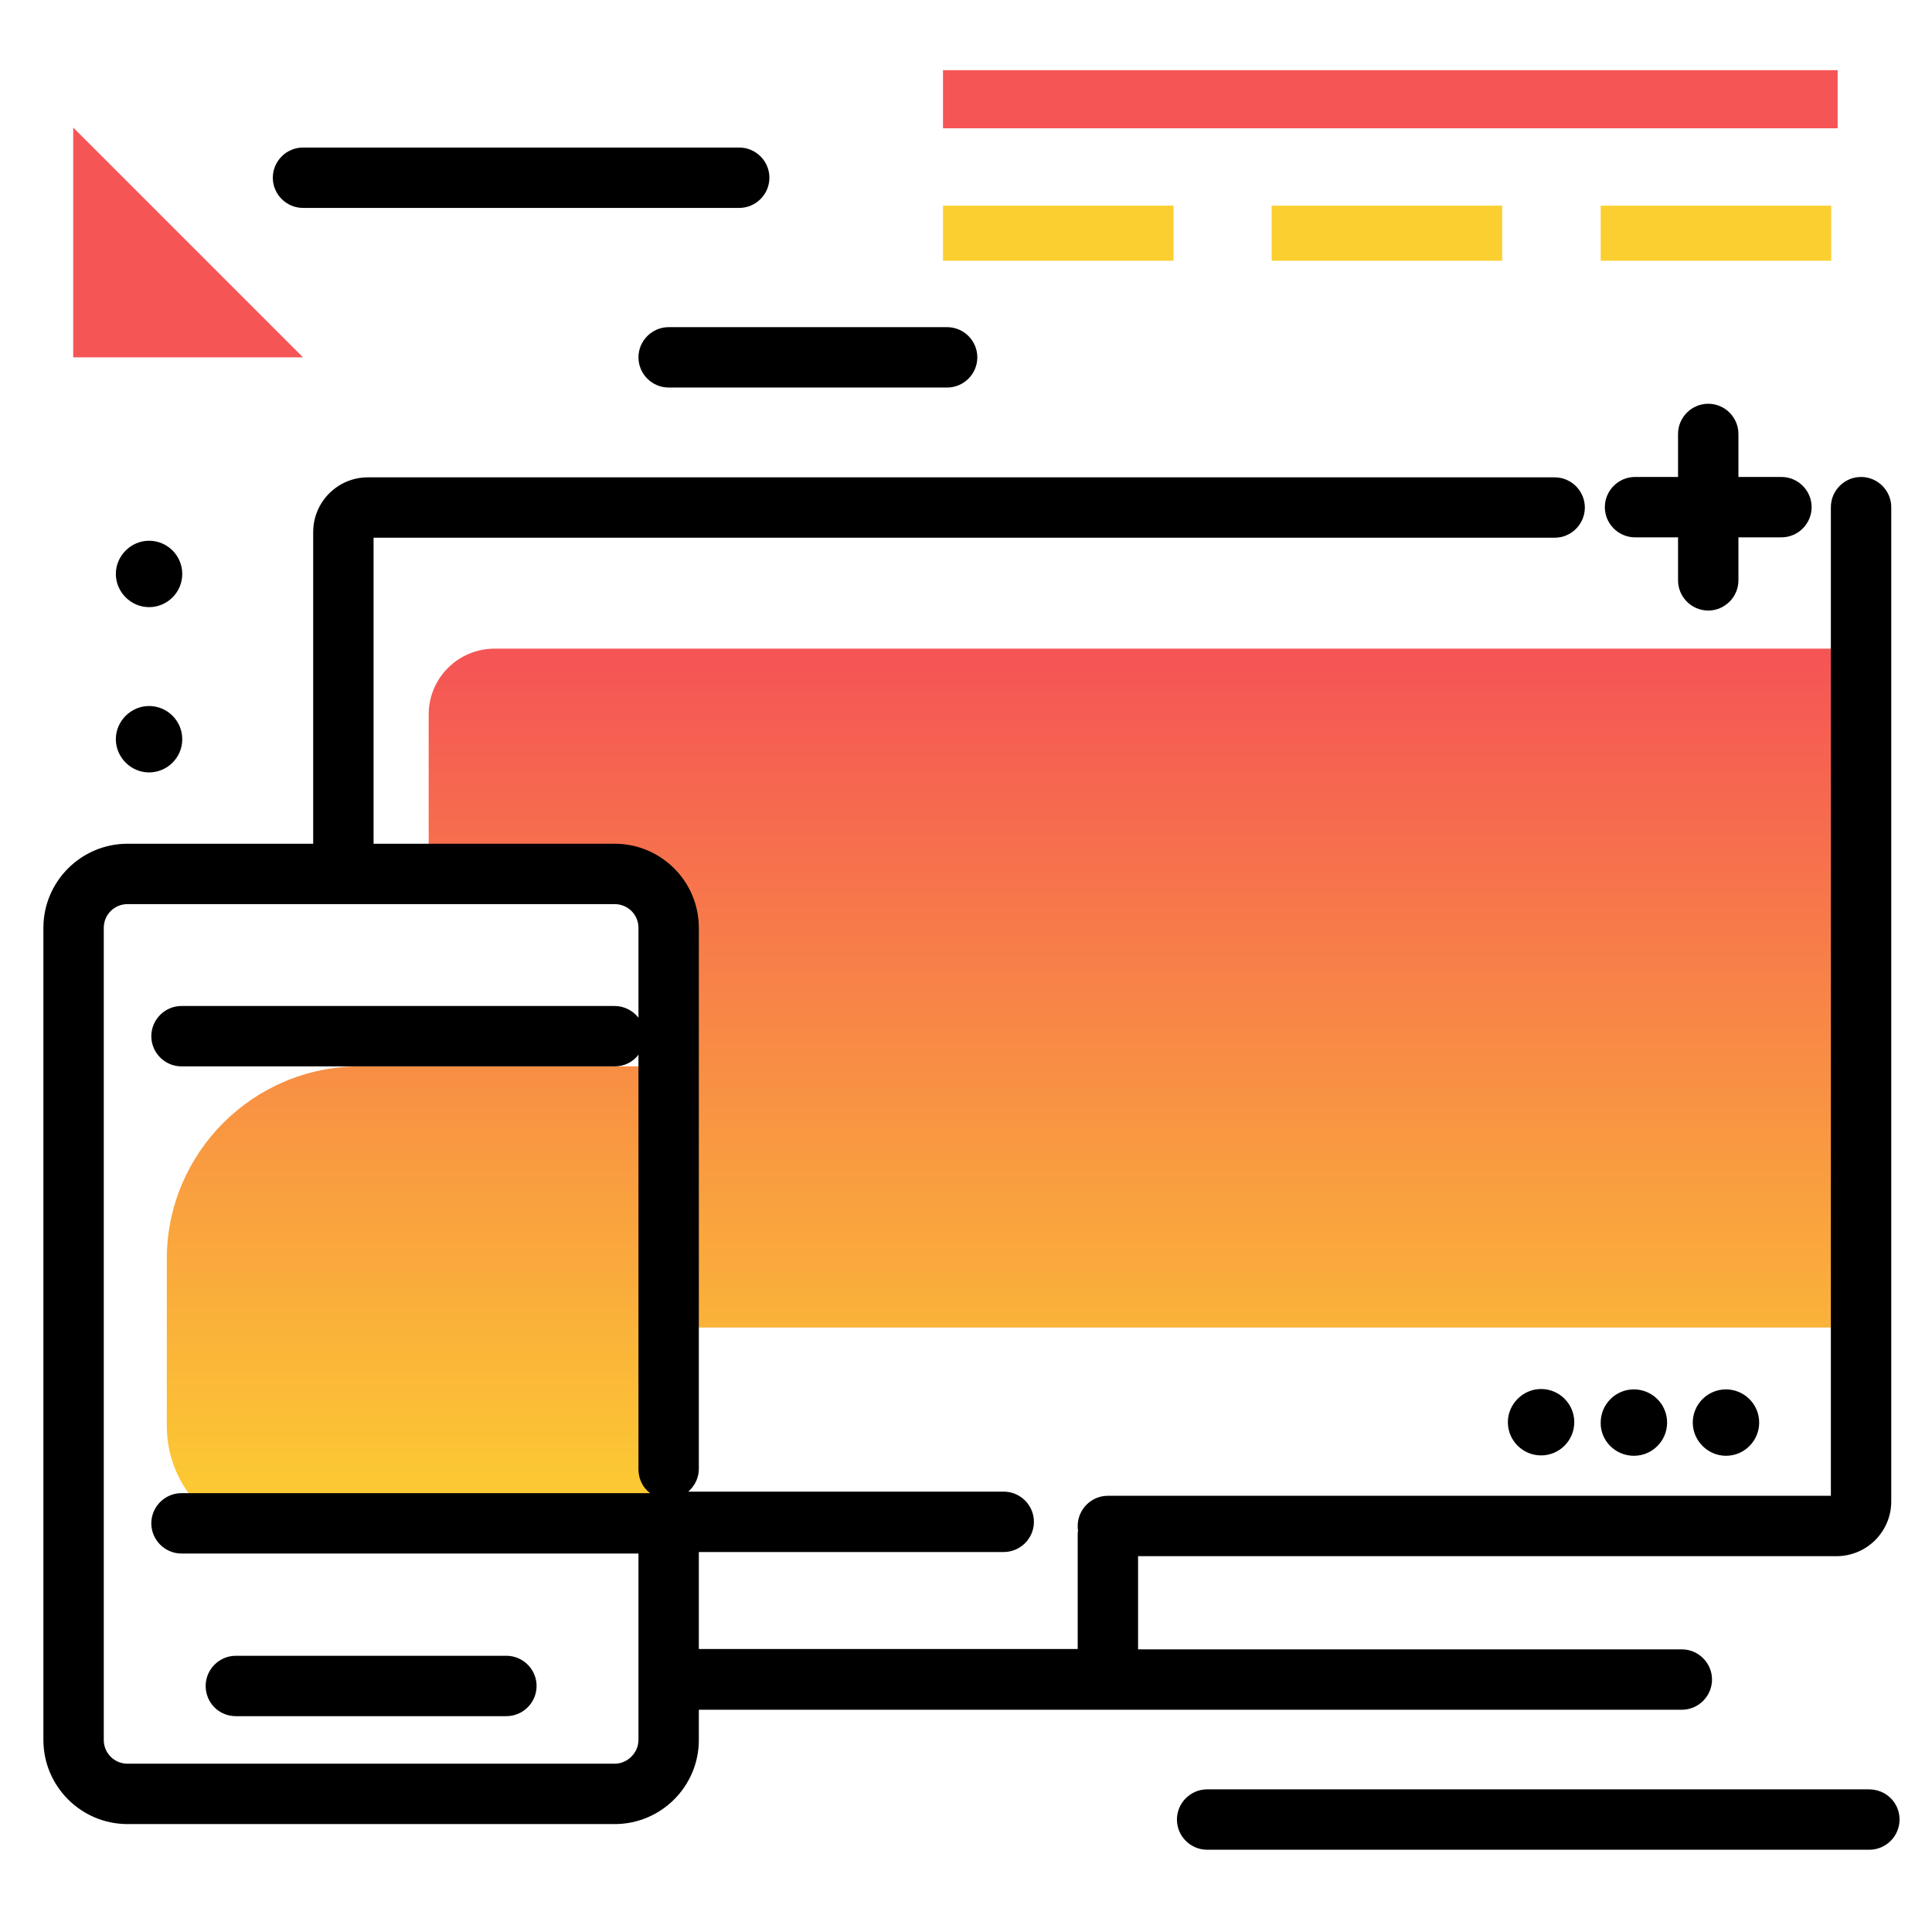 <svg version="1.1" id="Layer_1" xmlns="http://www.w3.org/2000/svg" xmlns:xlink="http://www.w3.org/1999/xlink" x="0px" y="0px" viewBox="0 0 512 512" enable-background="new 0 0 512 512" xml:space="preserve">
<linearGradient id="SVGID_1_" gradientUnits="userSpaceOnUse" x1="266.383" y1="406.379" x2="266.383" y2="174.942" class="gradient-element">
	<stop offset="0" class="primary-color-gradient" style="stop-color: #FCCF31"></stop>
	<stop offset="1" class="secondary-color-gradient" style="stop-color: #F55555"></stop>
</linearGradient>
<path fill="url(#SVGID_1_)" d="M488.6,171.9v179.9H177.2v56.4H74.5c-16.8,0-30.3-13.6-30.3-30.3v-44.2c0-28.2,22.9-51.1,51.1-51.1
	h82v-31.4c0-10.8-8.8-19.6-19.6-19.6h-44.1v-42.2c0-9.7,7.8-17.5,17.5-17.5H488.6z"></path>
<path d="M493.2,126.4c-4.4,0-8,3.6-8,8v262H293.6c-4.4,0-8,3.6-8,8c0,0.4,0,0.8,0.1,1.2c-0.1,0.4-0.1,0.8-0.1,1.2v30.2H185.2v-25.7
	H266c4.4,0,8-3.6,8-8s-3.6-8-8-8h-83.6c1.7-1.5,2.8-3.6,2.8-6.1V245.9c0-12.3-10-22.3-22.3-22.3H99v-81.1h313c4.4,0,8-3.6,8-8
	s-3.6-8-8-8H97.5c-8,0-14.5,6.5-14.5,14.5v82.6H33.8c-12.3,0-22.3,10-22.3,22.3v215.2c0,12.3,10,22.3,22.3,22.3h129.1
	c12.3,0,22.3-10,22.3-22.3v-8h260.5c4.4,0,8-3.6,8-8s-3.6-8-8-8H301.6v-24.7h185.1c8,0,14.5-6.5,14.5-14.5V134.4
	C501.2,130,497.6,126.4,493.2,126.4z M169.2,461.1c0,3.4-2.9,6.3-6.3,6.3H33.8c-3.5,0-6.3-2.8-6.3-6.3V245.9c0-3.5,2.8-6.3,6.3-6.3
	h129.1c3.5,0,6.3,2.8,6.3,6.3v23.8c-1.5-1.9-3.8-3.1-6.3-3.1H48.1c-4.4,0-8,3.6-8,8s3.6,8,8,8h114.8c2.6,0,4.9-1.2,6.3-3.1v109.9
	c0,2.6,1.2,4.9,3.1,6.3H48.1c-4.4,0-8,3.6-8,8s3.6,8,8,8h121.1V461.1z M399.6,376.9c0,4.9,4,8.8,8.8,8.8c4.9,0,8.8-4,8.8-8.8
	c0-4.9-4-8.8-8.8-8.8C403.6,368.1,399.6,372.1,399.6,376.9z M433,385.8c4.9,0,8.8-4,8.8-8.8c0-4.9-4-8.8-8.8-8.8
	c-4.9,0-8.8,4-8.8,8.8C424.1,381.8,428.1,385.8,433,385.8z M457.4,385.8c4.9,0,8.8-4,8.8-8.8c0-4.9-4-8.8-8.8-8.8
	c-4.9,0-8.8,4-8.8,8.8C448.6,381.8,452.6,385.8,457.4,385.8z M54.5,446.8c0-4.4,3.6-8,8-8h71.7c4.4,0,8,3.6,8,8s-3.6,8-8,8H62.5
	C58,454.8,54.5,451.2,54.5,446.8z"></path>
<g>
	<path fill="#F55555" class="secondary-color" d="M19.4,33.8l60.9,60.9H19.4V33.8z M249.9,18.6V34H487V18.6H249.9z"></path>
	<path fill="#FCCF31" class="primary-color" d="M424.2,69.1V54.5h61.1v14.6H424.2z M398.1,69.1V54.5h-61.1v14.6H398.1z"></path>
	<path fill="#FCCF31" class="primary-color" d="M249.9,69.1V54.5H311v14.6H249.9z"></path>
</g>
<path d="M503.4,482.2c0,4.4-3.6,8-8,8H319.9c-4.4,0-8-3.6-8-8s3.6-8,8-8h175.4C499.8,474.2,503.4,477.7,503.4,482.2z M48.3,195.9
	c0,4.9-4,8.8-8.8,8.8s-8.8-4-8.8-8.8s4-8.8,8.8-8.8S48.3,191,48.3,195.9z M48.3,152.1c0,4.9-4,8.8-8.8,8.8s-8.8-4-8.8-8.8
	s4-8.8,8.8-8.8S48.3,147.2,48.3,152.1z M433.3,142.4h11.4v11.4c0,4.4,3.6,8,8,8s8-3.6,8-8v-11.4h11.4c4.4,0,8-3.6,8-8s-3.6-8-8-8
	h-11.4V115c0-4.4-3.6-8-8-8s-8,3.6-8,8v11.4h-11.4c-4.4,0-8,3.6-8,8S428.9,142.4,433.3,142.4z M251,86.7h-73.8c-4.4,0-8,3.6-8,8
	s3.6,8,8,8H251c4.4,0,8-3.6,8-8S255.4,86.7,251,86.7z M203.9,47.1c0-4.4-3.6-8-8-8H80.3c-4.4,0-8,3.6-8,8s3.6,8,8,8h115.6
	C200.3,55.1,203.9,51.5,203.9,47.1z"></path>
</svg>